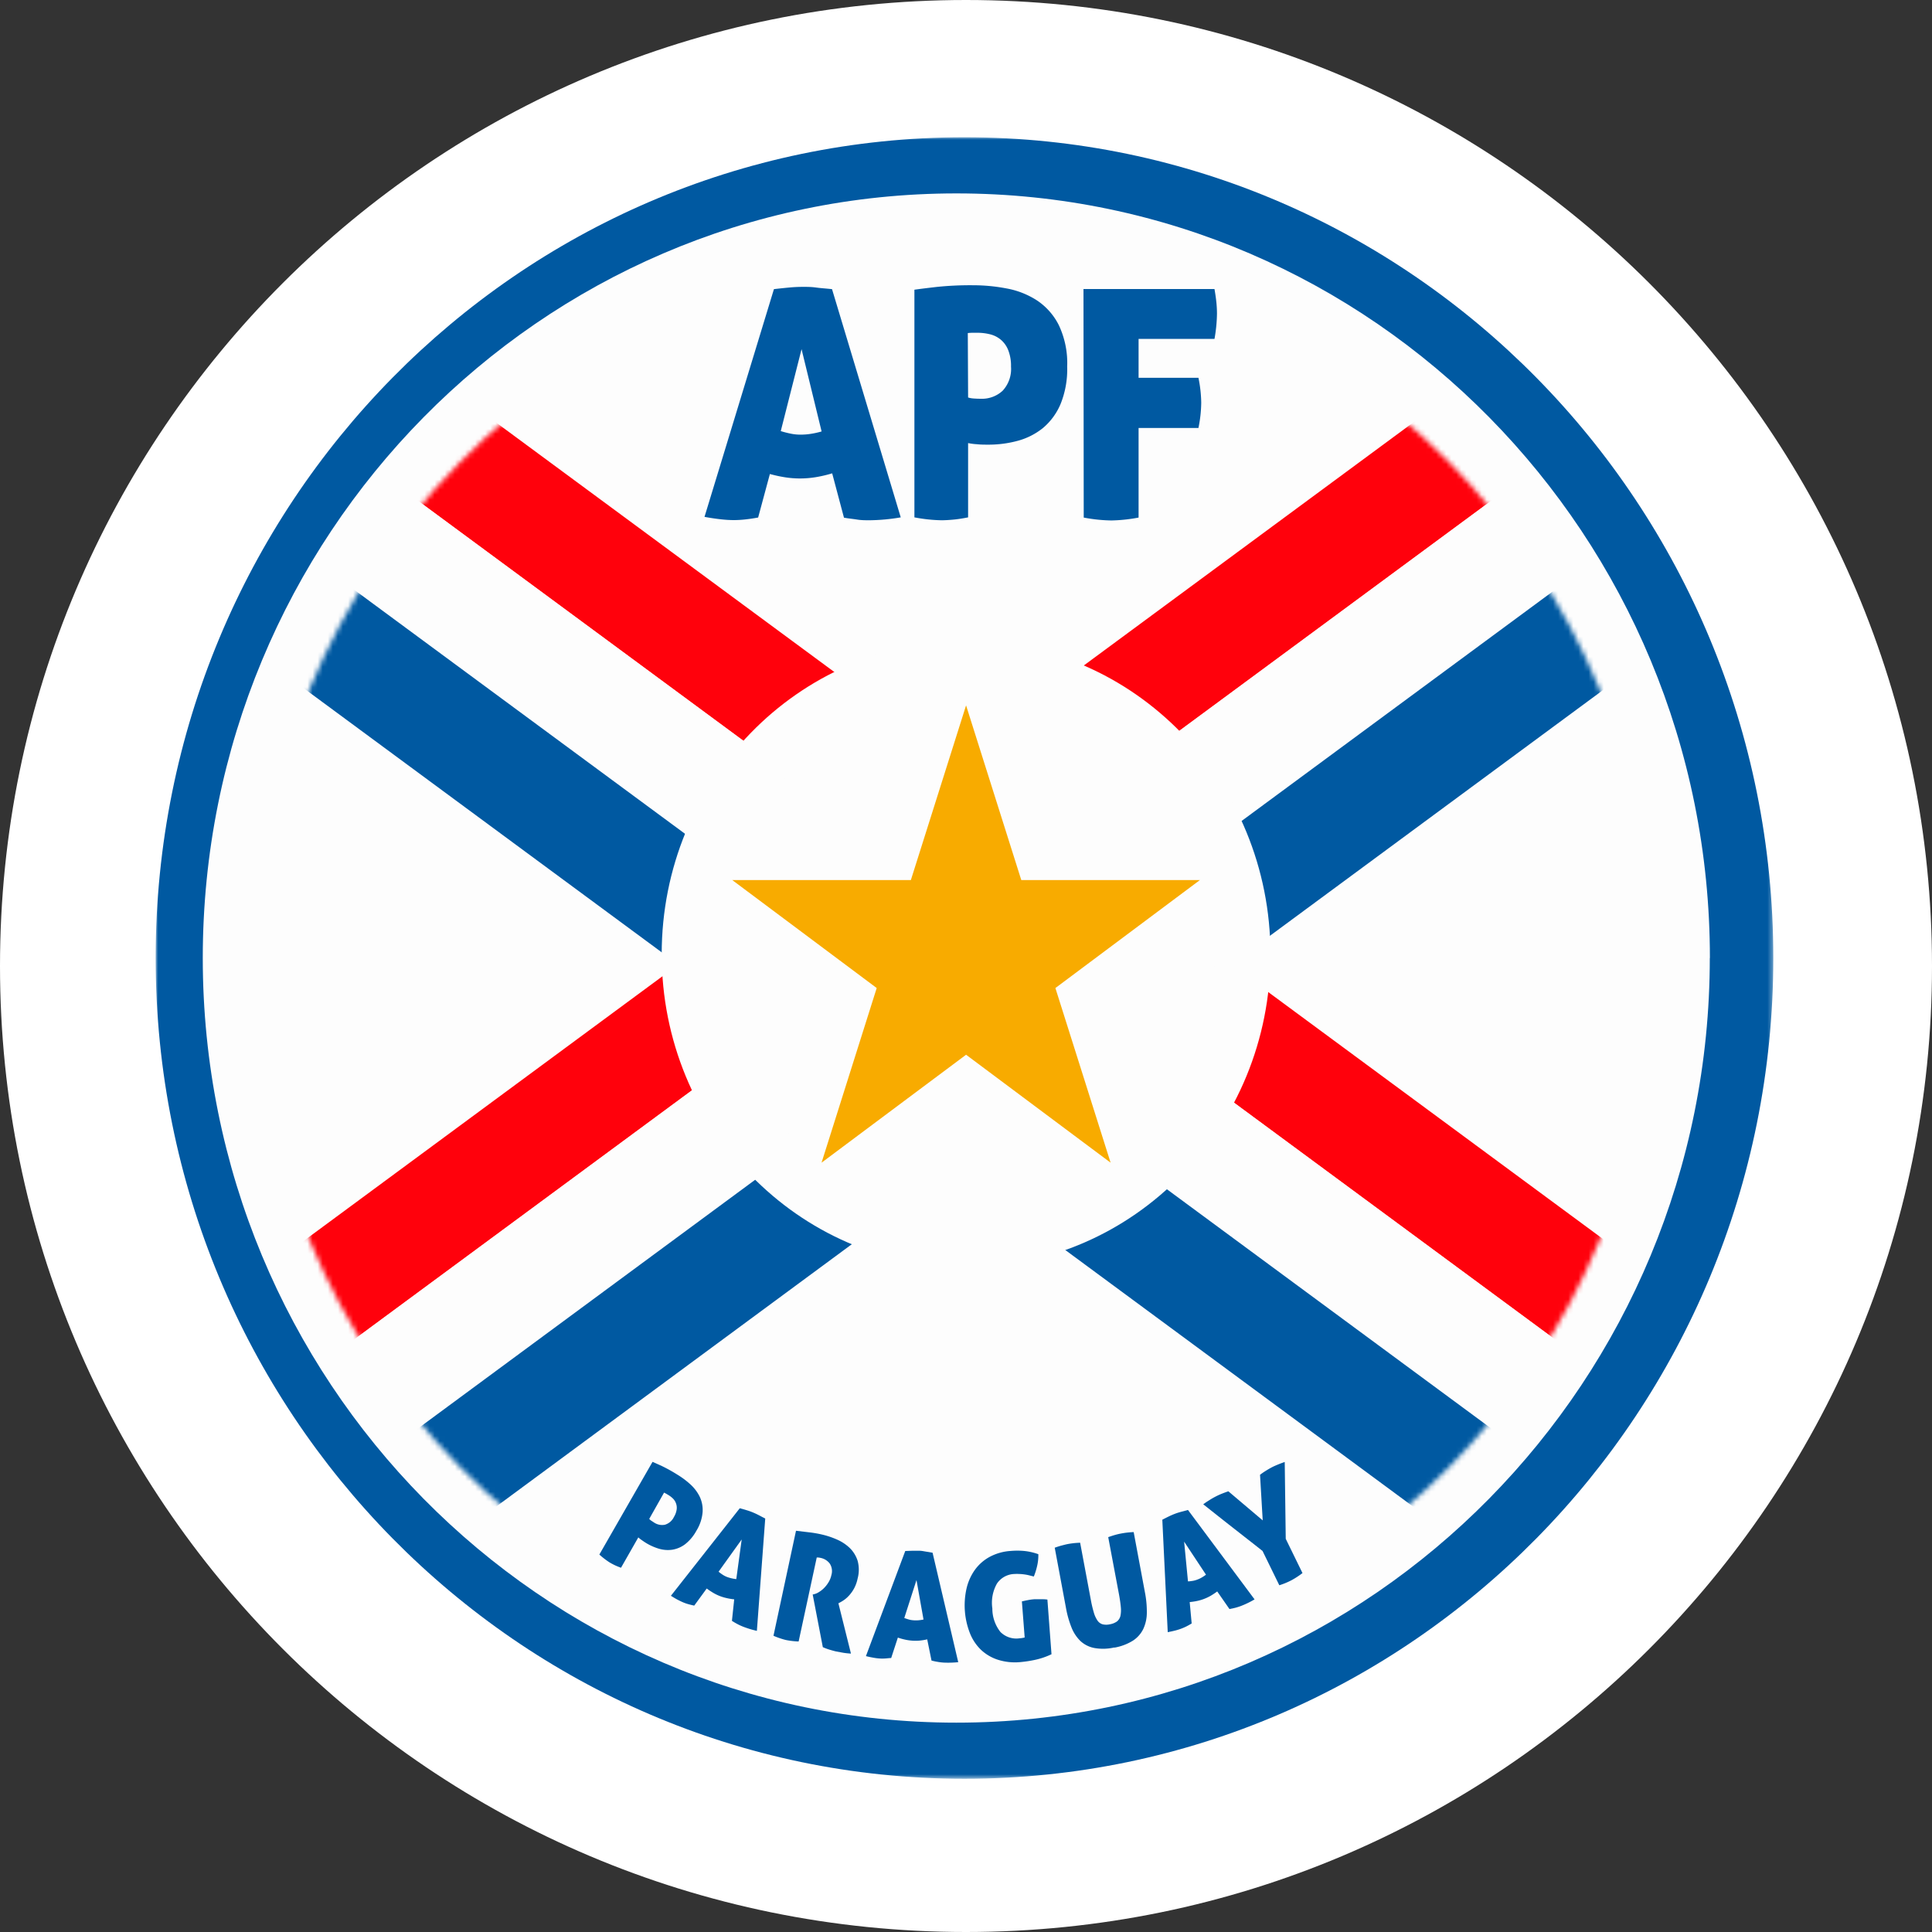 <svg xmlns="http://www.w3.org/2000/svg" xmlns:xlink="http://www.w3.org/1999/xlink" viewBox="0 0 381.79 381.79"><rect x="0" y="0" width="381.79" height="381.79" fill="#333333" stroke="none"/><defs><style>.cls-1,.cls-2{fill:#fff;}.cls-1{fill-rule:evenodd;}.cls-3{mask:url(#mask);}.cls-4{fill:#0059a1;}.cls-5{fill:#fdfdfd;}.cls-6{mask:url(#mask-2-2);}.cls-7{fill:#ff010c;}.cls-8{mask:url(#mask-3);}.cls-9{mask:url(#mask-4-2);}.cls-10{mask:url(#mask-5);}.cls-11{mask:url(#mask-7);}.cls-12{fill:#f8ab00;}</style><mask id="mask" x="30.76" y="27.12" width="319.67" height="324.39" maskUnits="userSpaceOnUse"><g id="mask-2"><polygon id="path-1" class="cls-1" points="30.75 27.12 350.43 27.12 350.43 351.51 30.75 351.51 30.75 27.12"/></g></mask><mask id="mask-2-2" x="29.28" y="50.26" width="297.61" height="280.71" maskUnits="userSpaceOnUse"><g id="mask-4"><path id="path-3" class="cls-1" d="M50.4,190.62C50.4,268.13,112.29,331,188.65,331s138.24-62.84,138.24-140.35S265,50.26,188.65,50.26,50.4,113.1,50.4,190.62Z"/></g></mask><mask id="mask-3" x="41.86" y="50.26" width="293.57" height="280.71" maskUnits="userSpaceOnUse"><g id="mask-6"><path id="path-5" class="cls-1" d="M50.4,190.62C50.4,268.13,112.29,331,188.65,331s138.24-62.84,138.24-140.35S265,50.26,188.65,50.26,50.4,113.1,50.4,190.62Z"/></g></mask><mask id="mask-4-2" x="50.4" y="50.26" width="297.61" height="280.71" maskUnits="userSpaceOnUse"><g id="mask-8"><path id="path-7" class="cls-1" d="M50.4,190.62C50.4,268.13,112.29,331,188.65,331s138.24-62.84,138.24-140.35S265,50.26,188.65,50.26,50.4,113.1,50.4,190.62Z"/></g></mask><mask id="mask-5" x="50.4" y="50.26" width="297.61" height="280.71" maskUnits="userSpaceOnUse"><g id="mask-10"><path id="path-9" class="cls-1" d="M50.4,190.62C50.4,268.13,112.29,331,188.65,331s138.24-62.84,138.24-140.35S265,50.26,188.65,50.26,50.4,113.1,50.4,190.62Z"/></g></mask><mask id="mask-7" x="29.28" y="50.26" width="297.61" height="280.71" maskUnits="userSpaceOnUse"><g id="mask-14"><path id="path-13" class="cls-1" d="M50.4,190.62C50.4,268.13,112.29,331,188.65,331s138.24-62.84,138.24-140.35S265,50.26,188.65,50.26,50.4,113.1,50.4,190.62Z"/></g></mask></defs><g id="Capa_2" data-name="Capa 2"><g id="Capa_1-2" data-name="Capa 1"><g id="Page-1"><g id="Desktop-HD"><g id="Group-46"><path id="Fill-1" class="cls-2" d="M190.89,381.79C85.46,381.79,0,296.33,0,190.9S85.46,0,190.89,0s190.9,85.46,190.9,190.9S296.33,381.79,190.89,381.79Z"/><g id="Group-4"><g id="Group-6"><g id="Group-3"><g id="Fill-1-Clipped"><g class="cls-3"><path class="cls-4" d="M350.43,189.32c0,89.58-71.56,162.19-159.84,162.19S30.76,278.9,30.76,189.32s71.56-162.2,159.83-162.2,159.84,72.62,159.84,162.2"/></g></g></g><path id="Fill-4" class="cls-5" d="M337.88,189.32c0,83.45-66.67,151.1-148.9,151.1S40.07,272.77,40.07,189.32,106.74,38.22,189,38.22s148.9,67.65,148.9,151.1"/></g><g id="Group-25"><g id="Group-9"><g id="Fill-7-Clipped"><g class="cls-6"><polygon id="Fill-7" class="cls-7" points="322.85 78.17 41.84 285.45 29.28 267.89 310.29 60.61 322.85 78.17"/></g></g></g><g id="Group-12"><g id="Fill-10-Clipped"><g class="cls-8"><polygon id="Fill-10" class="cls-5" points="335.43 95.75 54.42 303.03 41.86 285.48 322.87 78.19 335.43 95.75"/></g></g></g><g id="Group-15"><g id="Fill-13-Clipped"><g class="cls-9"><polygon id="Fill-13" class="cls-4" points="348.01 113.33 67.01 320.62 54.44 303.06 335.45 95.78 348.01 113.33"/></g></g></g><g id="Group-18"><g id="Fill-16-Clipped"><g class="cls-10"><polygon id="Fill-16" class="cls-7" points="54.44 78.17 335.45 285.45 348.02 267.89 67.01 60.61 54.44 78.17"/></g></g></g><g id="Group-21"><g id="Fill-19-Clipped"><g class="cls-8"><polygon id="Fill-19" class="cls-5" points="41.86 95.75 322.87 303.03 335.43 285.48 54.42 78.19 41.86 95.75"/></g></g></g><g id="Group-24"><g id="Fill-22-Clipped"><g class="cls-11"><polygon id="Fill-22" class="cls-4" points="29.28 113.33 310.29 320.62 322.85 303.06 41.84 95.78 29.28 113.33"/></g></g></g></g><g id="Group-54"><path id="Fill-26" class="cls-5" d="M251.06,188.55c0,34.15-26.94,61.84-60.15,61.84s-60.15-27.69-60.15-61.84,26.93-61.84,60.15-61.84,60.15,27.68,60.15,61.84"/><path id="Fill-28" class="cls-5" d="M240.09,188.55c0,27.92-22,50.56-49.18,50.56s-49.18-22.64-49.18-50.56,22-50.56,49.18-50.56,49.18,22.63,49.18,50.56"/><polygon id="Fill-30" class="cls-12" points="190.91 139.39 201.82 173.91 237.12 173.91 208.56 195.25 219.47 229.76 190.91 208.43 162.35 229.76 173.25 195.25 144.7 173.91 180 173.91 190.91 139.39"/><path id="Fill-32" class="cls-4" d="M128.3,300.15a1.59,1.59,0,0,0,.37.34l.61.4a2.84,2.84,0,0,0,2.11.42,2.88,2.88,0,0,0,1.79-1.54,3.9,3.9,0,0,0,.53-1.42,2.5,2.5,0,0,0-.1-1.2,2.53,2.53,0,0,0-.61-1,4.87,4.87,0,0,0-1-.76l-.35-.21-.42-.22Zm.65-11.27,1.89.85a30.68,30.68,0,0,1,3,1.67,16.43,16.43,0,0,1,2.52,1.87,8.24,8.24,0,0,1,1.88,2.43,6.16,6.16,0,0,1,.61,3.05,8.28,8.28,0,0,1-1.23,3.74,8.61,8.61,0,0,1-2.27,2.7,5.73,5.73,0,0,1-2.53,1.06,6.23,6.23,0,0,1-2.6-.2,11,11,0,0,1-2.51-1.11c-.31-.19-.62-.4-.93-.62a5.35,5.35,0,0,1-.64-.51l-3.42,6c-.48-.18-.91-.35-1.28-.53s-.7-.36-1-.54a15.31,15.31,0,0,1-2-1.54Z"/><path id="Fill-34" class="cls-4" d="M146.57,304.22,142,310.59a8.42,8.42,0,0,0,.77.57,4.73,4.73,0,0,0,.8.43,6.64,6.64,0,0,0,.93.29,7.33,7.33,0,0,0,1,.17Zm-9.38,13.07c-.44-.09-.83-.19-1.19-.29s-.69-.22-1-.35-.68-.31-1.09-.52-.84-.48-1.33-.78l13.61-17.3c.49.13.94.26,1.36.39a11.44,11.44,0,0,1,1.24.44c.34.14.71.31,1.1.51l1.33.7-1.65,22.19a19,19,0,0,1-2.78-.85,11.23,11.23,0,0,1-1.06-.49c-.34-.18-.71-.39-1.09-.64l.45-4.25a11.53,11.53,0,0,1-1.56-.26,8.82,8.82,0,0,1-2.63-1.05,14.11,14.11,0,0,1-1.24-.83Z"/><path id="Fill-36" class="cls-4" d="M157.3,302.5l2.61.31a21.84,21.84,0,0,1,2.5.43,16.68,16.68,0,0,1,3,1,8.67,8.67,0,0,1,2.54,1.69,6.15,6.15,0,0,1,1.53,2.51,6.68,6.68,0,0,1,0,3.49,7.2,7.2,0,0,1-.65,1.87,7.06,7.06,0,0,1-.95,1.39,6.05,6.05,0,0,1-1.1,1,8.61,8.61,0,0,1-1.1.64l2.48,9.94a15.16,15.16,0,0,1-1.52-.16l-1.47-.27c-.37-.09-.81-.21-1.3-.36a11.07,11.07,0,0,1-1.27-.48l-2-10.4L161,315a3,3,0,0,0,.87-.41,5,5,0,0,0,1-.8,5.93,5.93,0,0,0,.87-1.13,4.44,4.44,0,0,0,.55-1.39,2.71,2.71,0,0,0-.33-2.3,3,3,0,0,0-1.81-1.11,4,4,0,0,0-.48-.08h-.27l-3.58,16.6a15.69,15.69,0,0,1-2.51-.29,15.29,15.29,0,0,1-2.46-.84Z"/><path id="Fill-38" class="cls-4" d="M181.11,312.24l-2.41,7.5c.32.12.63.22.91.3a4.36,4.36,0,0,0,.89.15,6.26,6.26,0,0,0,1,0,7.72,7.72,0,0,0,1-.15Zm-5,15.41c-.45,0-.85.08-1.22.09a7.6,7.6,0,0,1-1.07,0,10.31,10.31,0,0,1-1.2-.15c-.45-.08-1-.19-1.5-.32l7.77-20.77,1.41-.05c.44,0,.88,0,1.32,0s.76.07,1.19.14l1.48.25,5.07,21.63a19.65,19.65,0,0,1-2.9.08,10.94,10.94,0,0,1-1.15-.14c-.39-.06-.8-.15-1.23-.26l-.85-4.19a11.71,11.71,0,0,1-1.56.25,9,9,0,0,1-1.47,0,9.37,9.37,0,0,1-1.35-.2,11,11,0,0,1-1.42-.4Z"/><path id="Fill-40" class="cls-4" d="M201.94,316.46c.51-.12,1-.22,1.37-.29a9.78,9.78,0,0,1,1.12-.14c.33,0,.72,0,1.19,0s.92,0,1.36.07l.81,10.8a14.79,14.79,0,0,1-3.3,1.12,24.18,24.18,0,0,1-2.82.43,11.14,11.14,0,0,1-4.5-.47,8.77,8.77,0,0,1-3.36-2,9.34,9.34,0,0,1-2.17-3.32,15.1,15.1,0,0,1-.63-8.79,10.34,10.34,0,0,1,1.66-3.67,8.78,8.78,0,0,1,2.92-2.55,10.15,10.15,0,0,1,4.12-1.16,14.76,14.76,0,0,1,2.66,0,11.68,11.68,0,0,1,2.82.64,9.32,9.32,0,0,1-.26,2.41,13.39,13.39,0,0,1-.63,2l-1.08-.27a9.09,9.09,0,0,0-.93-.16,8.5,8.5,0,0,0-.87-.07,7.46,7.46,0,0,0-.93,0,4.31,4.31,0,0,0-3.48,1.9,7.69,7.69,0,0,0-.91,4.91,7.46,7.46,0,0,0,1.59,4.64,4.42,4.42,0,0,0,3.8,1.26,5.28,5.28,0,0,0,1-.16Z"/><path id="Fill-42" class="cls-4" d="M220.21,325.56a9.84,9.84,0,0,1-3.94.11,5.56,5.56,0,0,1-2.75-1.37,7.66,7.66,0,0,1-1.78-2.7,19.66,19.66,0,0,1-1.08-3.81l-2.23-11.94c.53-.19,1-.34,1.39-.44s.76-.2,1.12-.27.68-.12,1.08-.17.87-.08,1.43-.11l2.12,11.32a22.75,22.75,0,0,0,.58,2.46,5.38,5.38,0,0,0,.72,1.59,1.87,1.87,0,0,0,1,.75,3.15,3.15,0,0,0,1.47,0,3.37,3.37,0,0,0,1.39-.56,2,2,0,0,0,.68-1.09,5.61,5.61,0,0,0,.08-1.74c-.06-.7-.18-1.53-.36-2.51L219,303.76c.55-.19,1-.34,1.4-.45s.74-.19,1.06-.25.71-.13,1.12-.18.88-.09,1.45-.12l2.23,11.94a19.86,19.86,0,0,1,.37,4,7.66,7.66,0,0,1-.69,3.18,5.76,5.76,0,0,1-2.05,2.33,10.22,10.22,0,0,1-3.7,1.39"/><path id="Fill-44" class="cls-4" d="M234,304.65l.76,7.85c.34,0,.66-.06.95-.1a4.7,4.7,0,0,0,.87-.24,5.43,5.43,0,0,0,.88-.41,8,8,0,0,0,.86-.57Zm1.49,16.17q-.58.35-1.08.6a10.43,10.43,0,0,1-1,.43,11.38,11.38,0,0,1-1.15.36q-.66.17-1.5.33l-1.07-22.22c.45-.24.87-.45,1.26-.64s.8-.37,1.22-.53.72-.25,1.14-.37l1.45-.39,13.16,17.67a17.8,17.8,0,0,1-2.63,1.28,10.87,10.87,0,0,1-1.1.36q-.57.15-1.23.27l-2.42-3.48a14.48,14.48,0,0,1-1.33.88,9.28,9.28,0,0,1-2.64,1,12.63,12.63,0,0,1-1.47.22Z"/><path id="Fill-46" class="cls-4" d="M249,291.44a12.48,12.48,0,0,1,1.16-.8c.41-.26.84-.51,1.29-.74.29-.15.68-.32,1.17-.52s.91-.35,1.26-.47l.2,15.18,3.31,6.77a16,16,0,0,1-2.16,1.41,14.72,14.72,0,0,1-2.42,1l-3.31-6.77c-.91-.73-1.87-1.48-2.87-2.26s-2-1.57-3-2.35-2-1.57-3-2.36l-2.85-2.26a12.25,12.25,0,0,1,1.12-.76,14.33,14.33,0,0,1,1.38-.8,13.35,13.35,0,0,1,1.24-.56c.46-.18.87-.33,1.22-.45l6.79,5.75Z"/><path id="Fill-48" class="cls-4" d="M158.4,69l-4.11,16.19c.7.22,1.35.38,2,.51a9.21,9.21,0,0,0,1.9.19,12.82,12.82,0,0,0,2.06-.16,16.52,16.52,0,0,0,2.11-.47Zm-8.58,33.27c-.94.17-1.8.3-2.58.38a22,22,0,0,1-2.26.13,25.2,25.2,0,0,1-2.55-.16c-1-.11-2-.26-3.21-.48l13.72-45c1.07-.13,2.06-.23,3-.32s1.84-.13,2.78-.13c.78,0,1.63,0,2.55.13s2,.19,3.15.32L178,102.24a38.66,38.66,0,0,1-6.13.57c-.82,0-1.63,0-2.45-.13s-1.7-.21-2.64-.38l-2.33-8.76a26.28,26.28,0,0,1-3.27.76,19.33,19.33,0,0,1-3.1.25,19,19,0,0,1-2.88-.22,27.23,27.23,0,0,1-3.06-.66Z"/><path id="Fill-50" class="cls-4" d="M191.31,78.55a4.4,4.4,0,0,0,1,.19q.74.06,1.53.06a6,6,0,0,0,4.29-1.58,6.32,6.32,0,0,0,1.66-4.78,8.47,8.47,0,0,0-.53-3.19,5.18,5.18,0,0,0-1.44-2.08,5.26,5.26,0,0,0-2.14-1.1,10.34,10.34,0,0,0-2.57-.31h-.86a7.93,7.93,0,0,0-1,.06ZM180.7,57.25q1.41-.2,4.32-.54a64.4,64.4,0,0,1,7.33-.34,35.1,35.1,0,0,1,6.56.63,16.46,16.46,0,0,1,6,2.36,12.71,12.71,0,0,1,4.32,4.88,17.52,17.52,0,0,1,1.66,8.2,18.27,18.27,0,0,1-1.32,7.43,12.57,12.57,0,0,1-3.49,4.73,13.59,13.59,0,0,1-5,2.52,22,22,0,0,1-5.73.75c-.78,0-1.56,0-2.36-.09a11.35,11.35,0,0,1-1.68-.22v14.68c-1.07.21-2,.36-2.88.44s-1.66.13-2.39.13a31.39,31.39,0,0,1-5.34-.57Z"/><path id="Fill-52" class="cls-4" d="M214.11,57.12H240c.16.93.29,1.79.37,2.59a22.57,22.57,0,0,1,.12,2.26,30.12,30.12,0,0,1-.49,5H225v7.69h11.83a26,26,0,0,1,.55,4.91,26.29,26.29,0,0,1-.55,5H225v17.71a32.21,32.21,0,0,1-5.39.57,31.64,31.64,0,0,1-5.45-.57Z"/></g></g></g></g></g></g></g></svg>